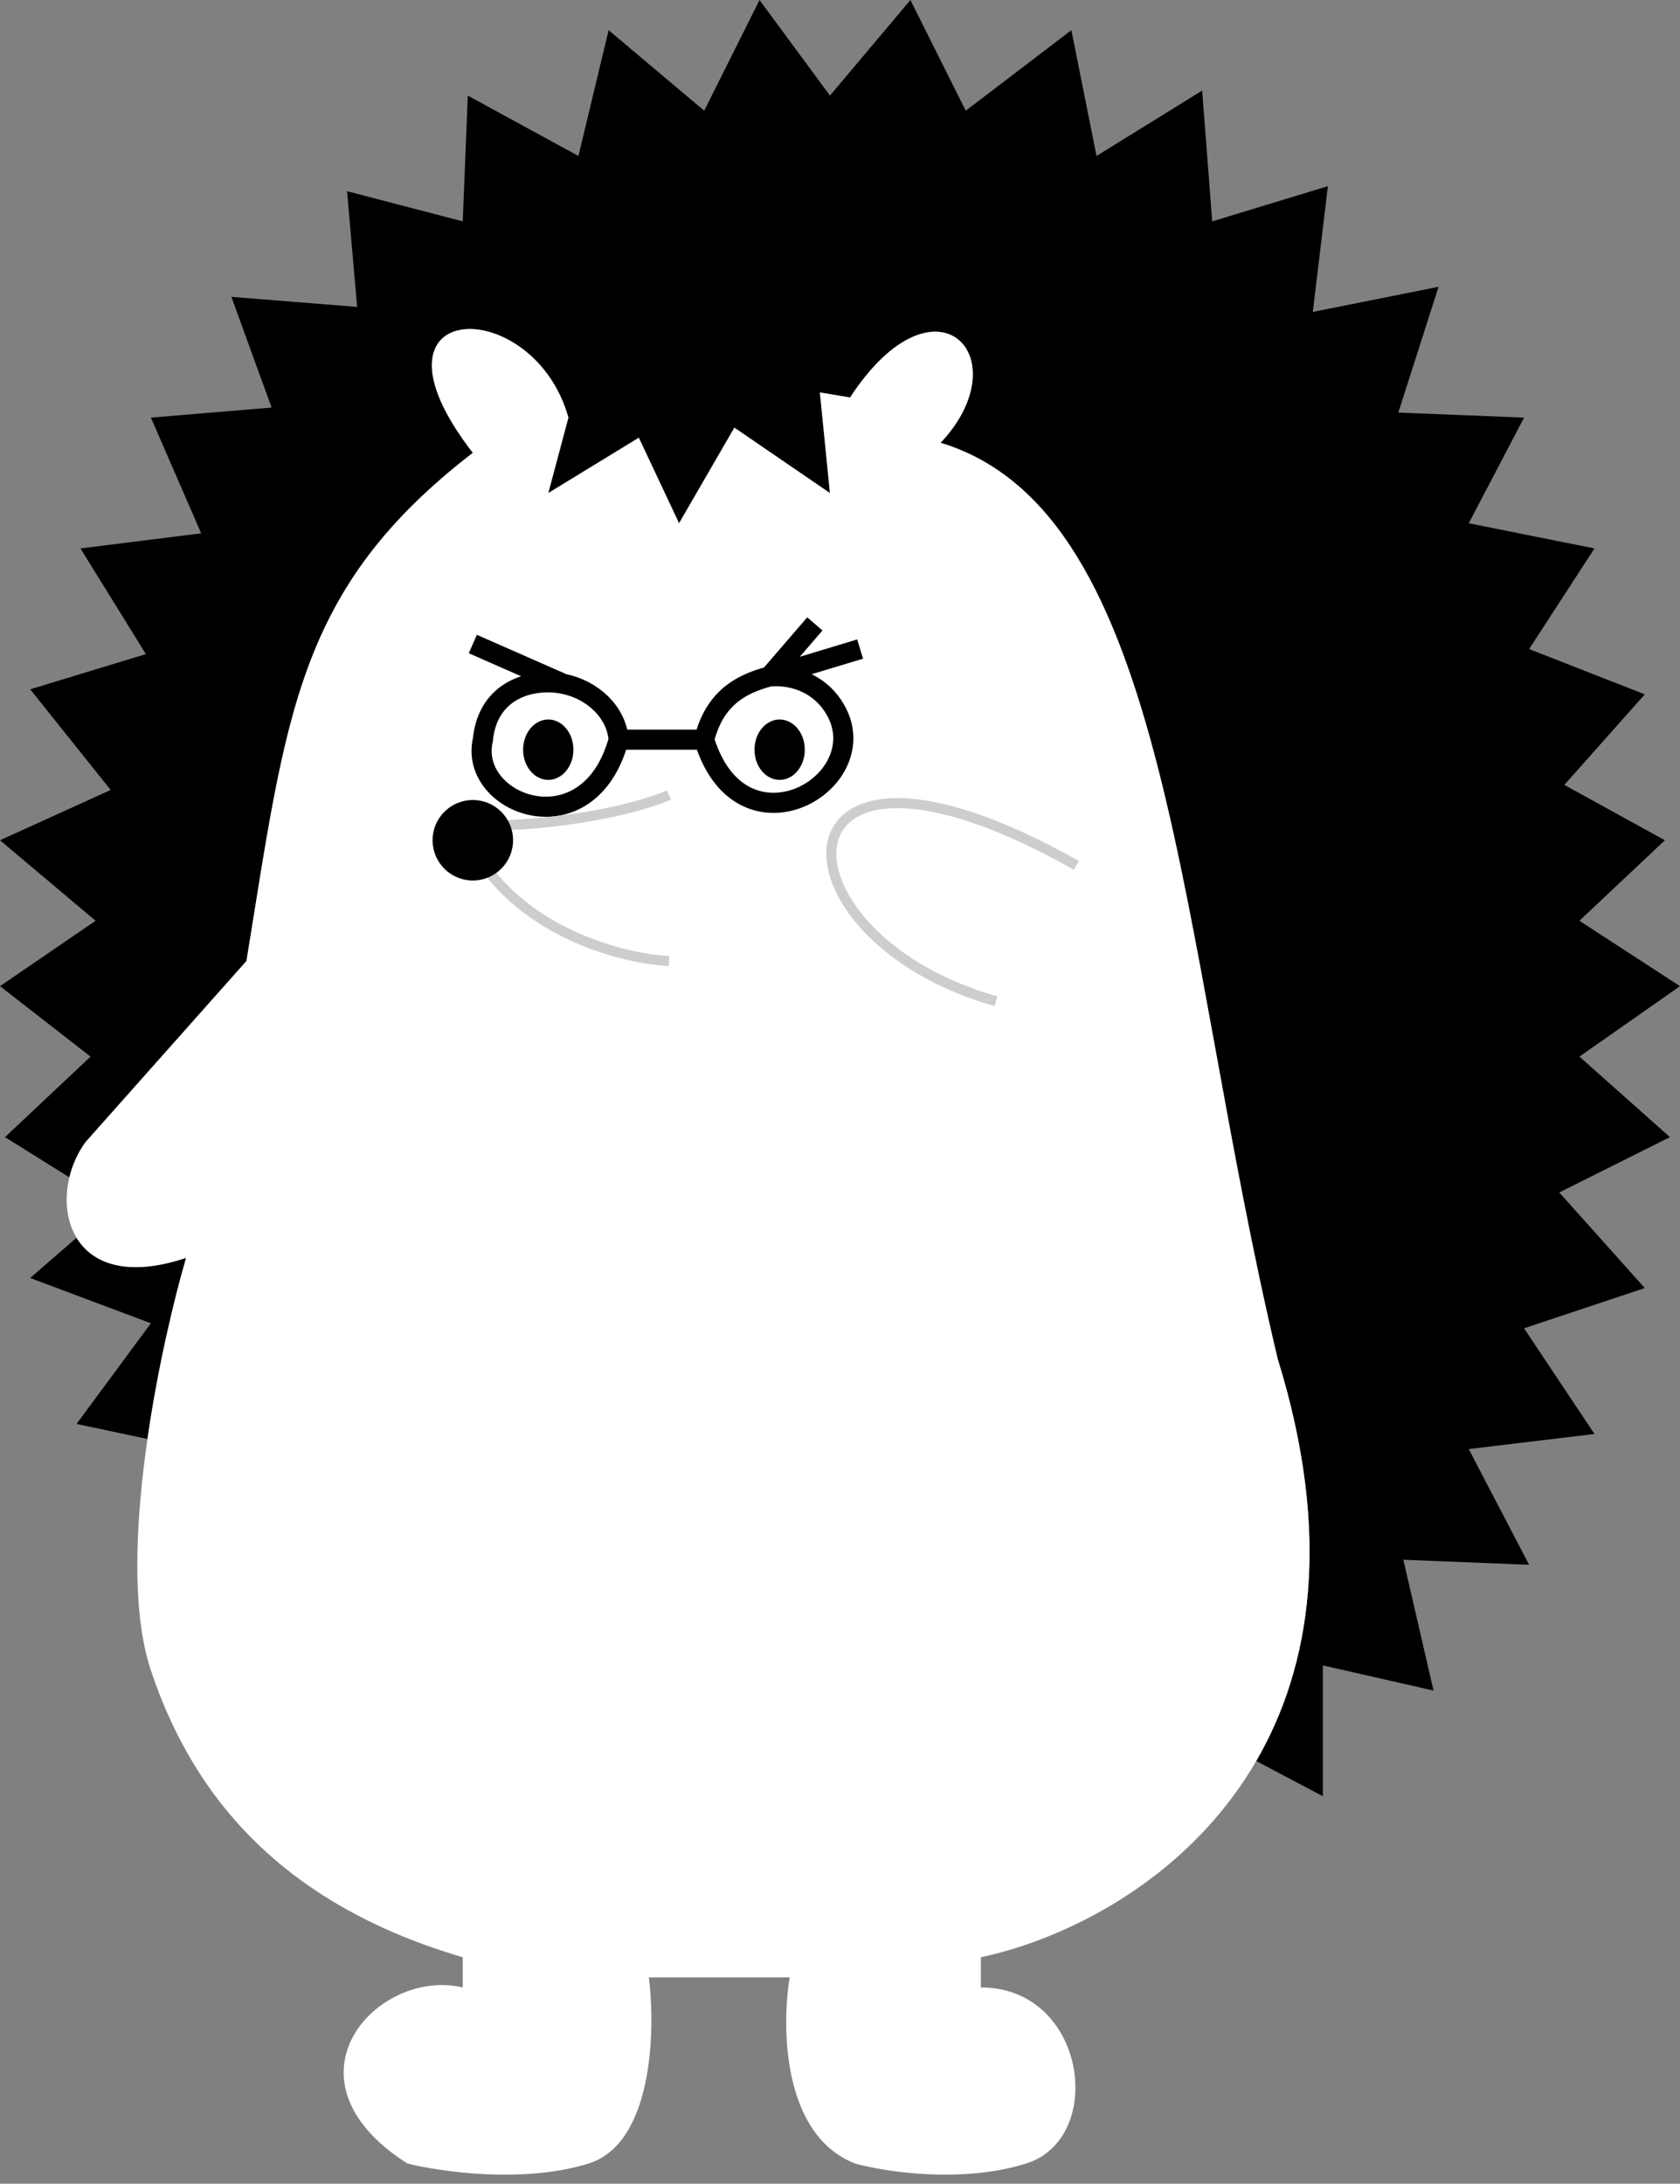 <svg width="167" height="217" viewBox="0 0 167 217" fill="none" xmlns="http://www.w3.org/2000/svg">
<rect x="0" y="0" width="167" height="217" fill="#808080" stroke="none"/>
<path d="M93.501 44.001C116.501 51.001 117.001 93.001 127.001 135.001C132.466 152.633 130.297 165.666 124.876 175L131.5 178.5V165.5L142.5 168L139.5 155L152 155.5L146 144L158.5 142.5L151.5 132L163.5 128L155 118.5L166 113L157 105L167 98L157 91.5L165.5 83.5L155.5 78L163.5 69L152 64.5L158.5 54.5L146 52L151.5 41.5L139 41L143 28.5L130.5 31L132 18.5L120.5 22L119.5 9L109 15.5L106.5 3L96 11L90.5 0L82.501 9.5L75.5 0L70 11L60.5 3L57.5 15.5L46.5 9.5L46 22L34.5 19L35.5 30.5L23 29.5L27 40.5L15 41.499L20 53L8 54.5L14.5 65L3 68.5L11 78.5L0 83.5L9.5 91.5L0 98L9 105L0.5 113L6.896 117C7.195 115.755 7.738 114.546 8.499 113.5L24.499 95.5C28.499 71 29.499 58.5 47.001 44.999C35 29.5 52.999 29 56.501 41.499L54.501 48.999L63.501 43.499L67.501 51.999L73.001 42.499L82.501 48.999L81.501 38.999L84.501 39.501C93.001 26.5 101.501 35.499 93.501 44.001Z" fill="black"/>
<path d="M18.499 125C12.64 126.953 9.165 125.569 7.609 123L3 127L15 131.5L7.609 141.5L14.657 143C15.677 135.924 17.274 129.21 18.499 125Z" fill="black"/>
<path d="M127.001 135.001C117.001 93.001 116.501 51.001 93.501 44.001C101.501 35.499 93.001 26.5 84.501 39.501L81.501 38.999L82.501 48.999L73.001 42.499L67.501 51.999L63.501 43.499L54.501 48.999L56.501 41.499C52.999 29 35 29.5 47.001 44.999C29.499 58.5 28.499 71 24.499 95.5L8.499 113.5C7.738 114.546 7.195 115.755 6.896 117C6.39 119.104 6.584 121.309 7.609 123C9.165 125.569 12.64 126.953 18.499 125C17.274 129.21 15.677 135.924 14.657 143C13.455 151.329 13.053 160.161 15 166C19.5 179.5 29 189.502 46 194.501V197.5C37.5 195.5 27.3 206.6 40.5 215C43.833 215.833 52.1 217 58.5 215C64.9 213 65.167 201.833 64.5 196.5H78.5C77.667 201.5 77.8 212.2 85 215C88 215.833 95.6 217 102 215C110 212.5 108.001 197.5 97.501 197.5V194.501C102.919 193.357 109.89 190.496 116 185.421C117.387 184.269 118.73 183.003 120 181.618C121.797 179.657 123.449 177.457 124.876 175C130.297 165.666 132.466 152.633 127.001 135.001Z" fill="white"/>
<path d="M61.5 73.504H70M61.5 73.504C58.5 84.5 46.5 80 48 73.504C48.5 68.5 52.869 67.343 56 67.956M61.5 73.504C61.264 70.669 58.799 68.505 56 67.956M70 73.504C73.5 85.002 86 78.502 83.5 71.504C82.294 68.368 79.344 66.977 76.5 67.219M70 73.504C71 69.5 73.5 68 76.5 67.219M56 67.956L47 64M76.5 67.219L81 62M76.5 67.219L85.5 64.5" stroke="black" stroke-width="2"/>
<ellipse cx="54.5" cy="74.5" rx="2.5" ry="3" fill="black"/>
<ellipse cx="77.5" cy="74.5" rx="2.5" ry="3" fill="black"/>
<path d="M99 99.496C76 93 76 68.5 107 85.996M66.5 95.5C62.667 95.333 53.7 93.3 48.5 86.5M66.5 79C64.667 79.833 58.9 81.6 50.5 82" stroke="#CDCDCD"/>
<circle cx="47" cy="83.5" r="4" fill="black"/>
</svg>
